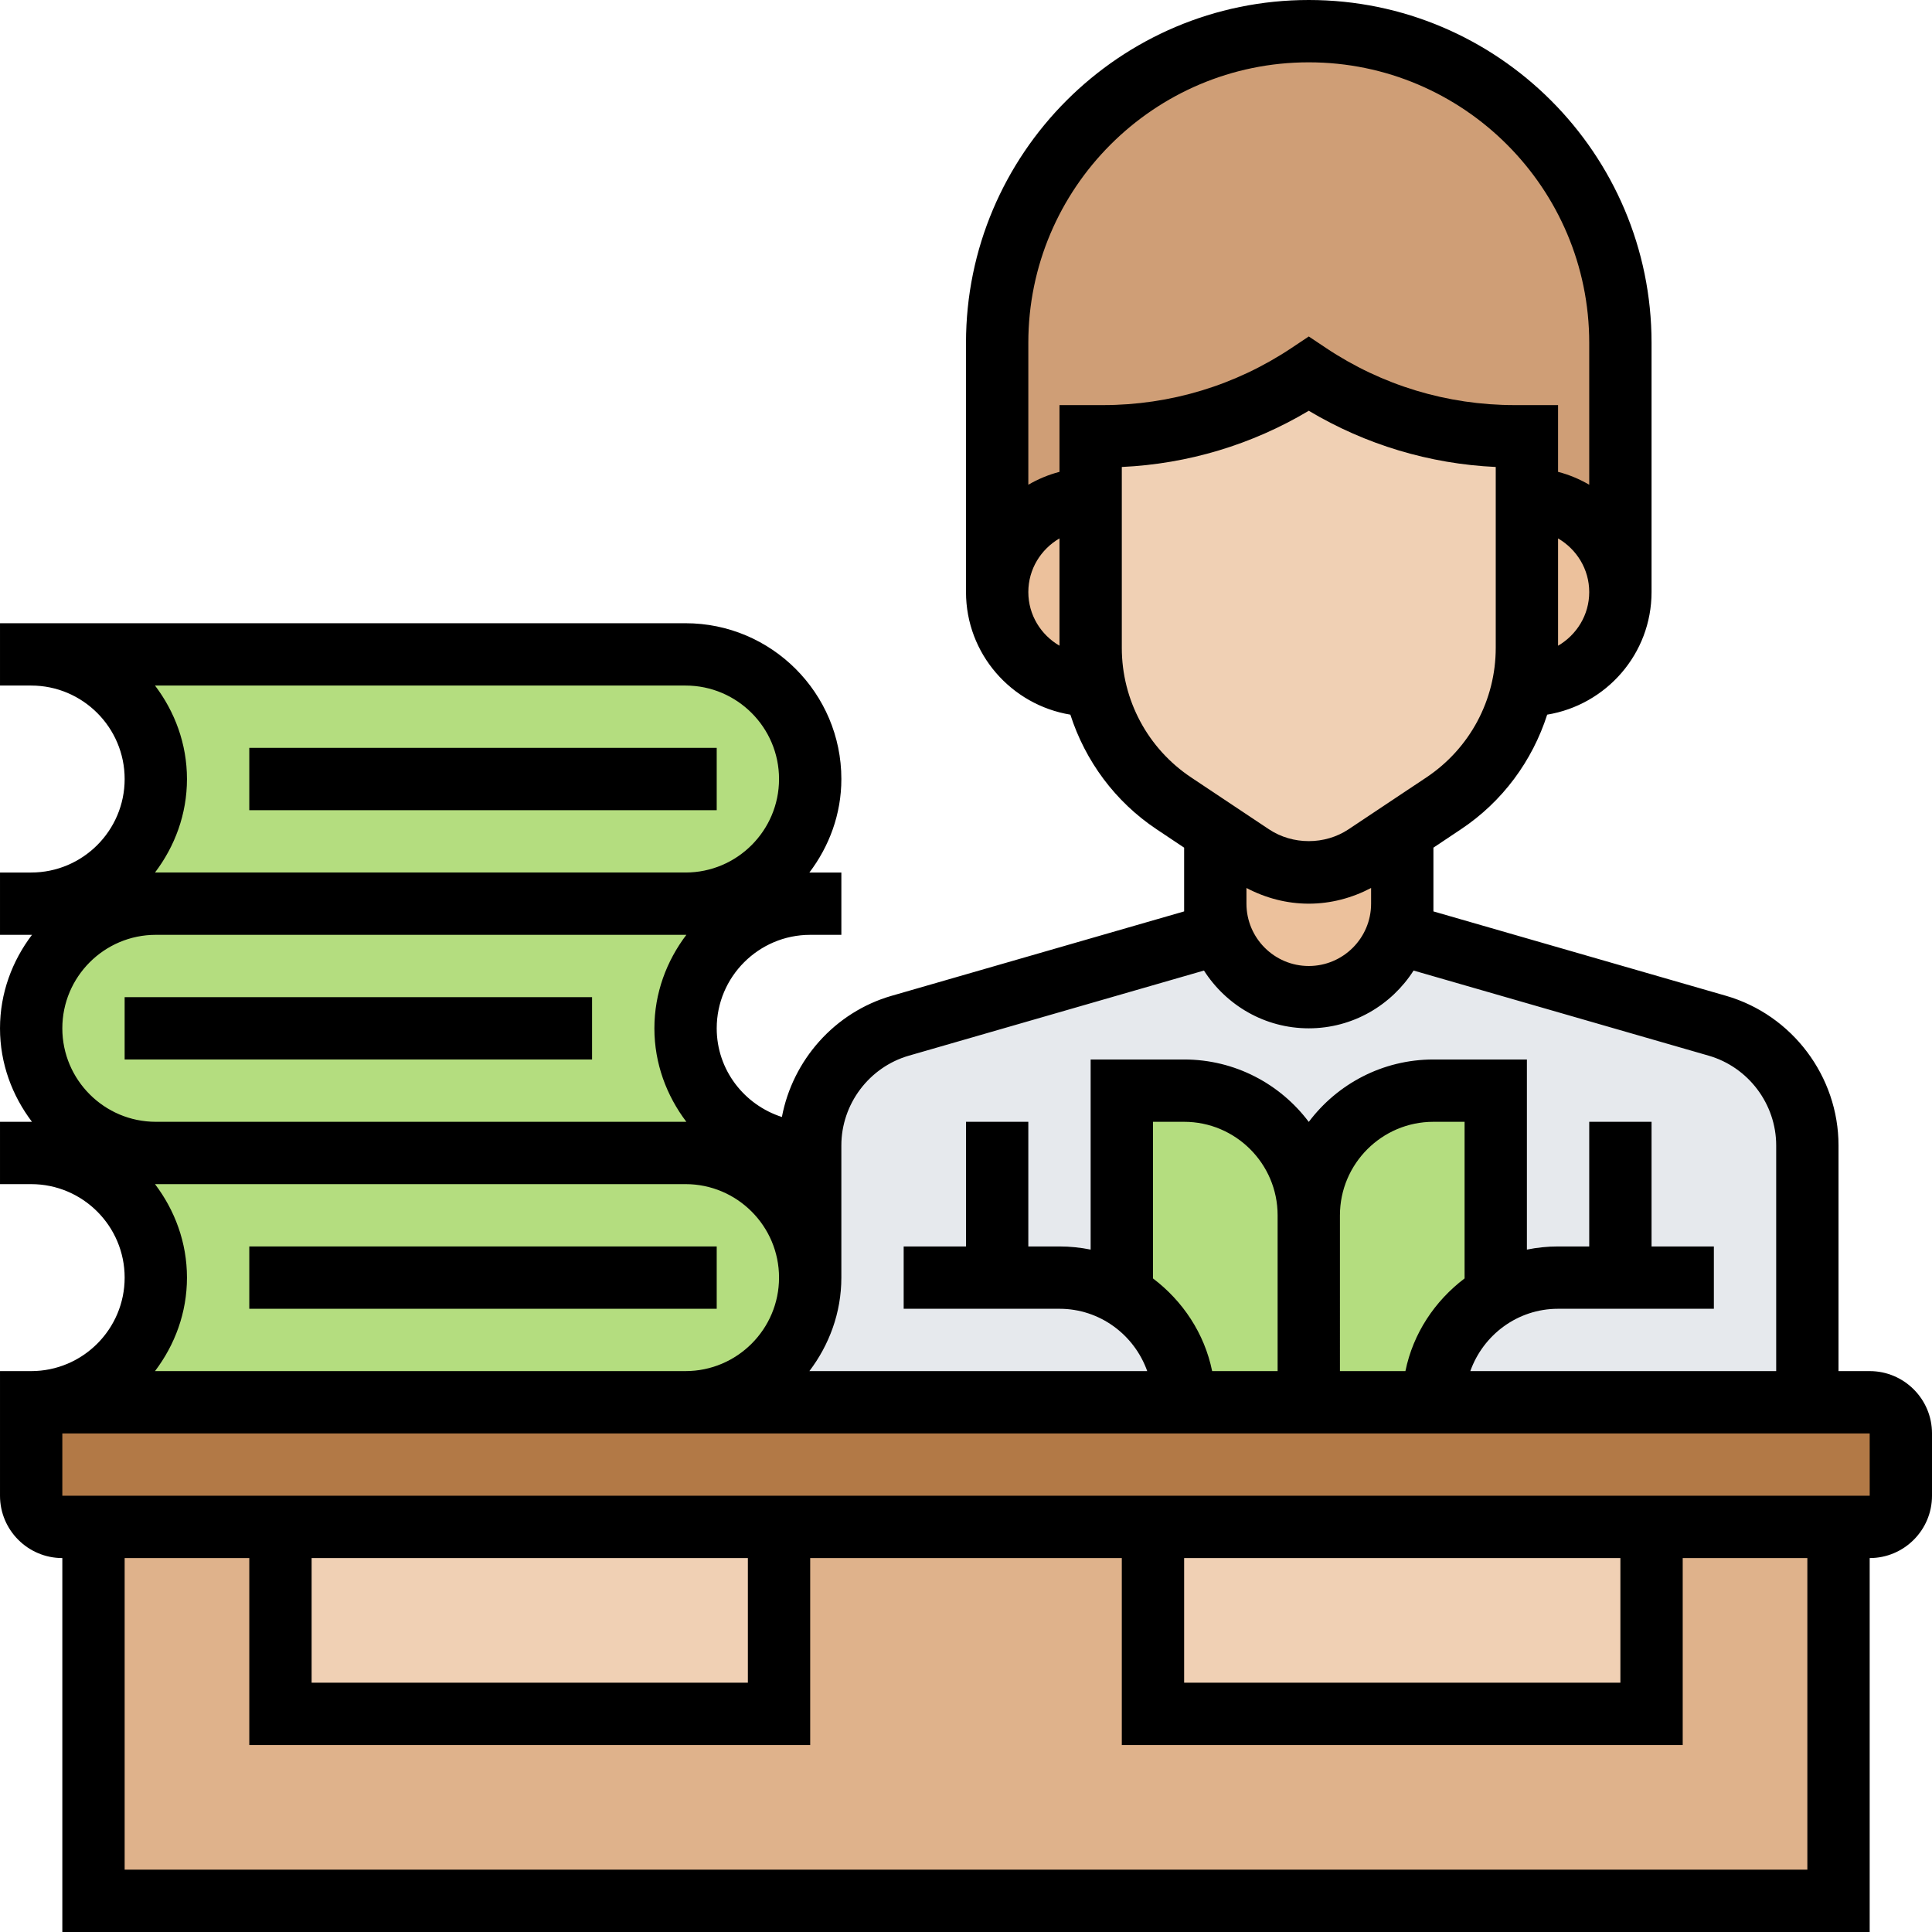 <svg height="496pt" viewBox="0 0 496 496" width="496pt" xmlns="http://www.w3.org/2000/svg"><path d="m176 168c17.68 0 32 14.32 32 32 0 8.801-3.602 16.801-9.359 22.641-5.84 5.758-13.84 9.359-22.641 9.359h-168c8.801 0 16.801-3.602 22.641-9.359 5.758-5.84 9.359-13.84 9.359-22.641 0-17.68-14.32-32-32-32zm0 0" fill="#b4dd7f"/><path d="m24 392h448v96h-448zm0 0" fill="#dfb28b"/><path d="m185.359 286.641c5.84 5.758 13.84 9.359 22.641 9.359h-168c-8.801 0-16.801-3.602-22.641-9.359-5.758-5.84-9.359-13.84-9.359-22.641 0-17.68 14.32-32 32-32h168c-17.68 0-32 14.32-32 32 0 8.801 3.602 16.801 9.359 22.641zm0 0" fill="#b4dd7f"/><path d="m176 296c17.68 0 32 14.32 32 32 0 8.801-3.602 16.801-9.359 22.641-5.84 5.758-13.84 9.359-22.641 9.359h-168c8.801 0 16.801-3.602 22.641-9.359 5.758-5.84 9.359-13.84 9.359-22.641 0-17.68-14.32-32-32-32zm0 0" fill="#b4dd7f"/><path d="m296 392h128v48h-128zm0 0" fill="#f0d0b4"/><path d="m72 392h128v48h-128zm0 0" fill="#f0d0b4"/><path d="m488 368v16c0 4.398-3.602 8-8 8h-464c-4.398 0-8-3.602-8-8v-16c0-4.398 3.602-8 8-8h464c4.398 0 8 3.602 8 8zm0 0" fill="#b27946"/><path d="m440.879 263.359-80.879-23.359v-8c0 6.641-2.719 12.641-7.039 16.961-4.32 4.32-10.32 7.039-16.961 7.039-13.281 0-24-10.719-24-24v8l-80.879 23.359c-13.68 3.922-23.121 16.48-23.121 30.719v33.922c0 8.801-3.602 16.801-9.359 22.641-5.84 5.758-13.84 9.359-22.641 9.359h288v-65.922c0-14.238-9.441-26.797-23.121-30.719zm0 0" fill="#e6e9ed"/><path d="m384 332 .152.238c-9.672 5.441-16.152 15.84-16.152 27.762h-32v-48c0-17.68 14.32-32 32-32h16zm0 0" fill="#b4dd7f"/><path d="m336 312v48h-32c0-11.84-6.398-22.16-16-27.68v-52.32h16c17.68 0 32 14.32 32 32zm0 0" fill="#b4dd7f"/><g fill="#ecc19c"><path d="m360 213.359v18.641c0 6.641-2.719 12.641-7.039 16.961-4.32 4.32-10.32 7.039-16.961 7.039-13.281 0-24-10.719-24-24v-18.641l9.359 6.242c4.32 2.879 9.441 4.398 14.641 4.398s10.32-1.52 14.641-4.398zm0 0"/><path d="m392 166.32v-38.32c6.641 0 12.641 2.719 16.961 7.039 4.32 4.32 7.039 10.32 7.039 16.961 0 13.281-10.719 24-24 24h-.961c.641-3.199.961-6.398.961-9.68zm0 0"/><path d="m280 166.32c0 3.281.32 6.48.961 9.68h-.961c-6.641 0-12.641-2.719-16.961-7.039-4.32-4.32-7.039-10.32-7.039-16.961 0-13.281 10.719-24 24-24zm0 0"/></g><path d="m392 128v38.32c0 3.281-.32 6.48-.961 9.68-2.559 12.238-9.758 23.199-20.398 30.238l-10.641 7.121-9.359 6.242c-4.32 2.879-9.441 4.398-14.641 4.398s-10.32-1.52-14.641-4.398l-9.359-6.242-10.641-7.121c-10.641-7.039-17.832-18-20.398-30.238-.641-3.199-.961-6.398-.961-9.68v-54.32h3.121c18.879 0 37.199-5.602 52.879-16 15.68 10.398 34 16 52.879 16h3.121zm0 0" fill="#f0d0b4"/><path d="m416 88v64c0-6.641-2.719-12.641-7.039-16.961-4.32-4.32-10.32-7.039-16.961-7.039v-16h-3.121c-18.879 0-37.199-5.602-52.879-16-15.68 10.398-34 16-52.879 16h-3.121v16c-13.281 0-24 10.719-24 24v-64c0-44.16 35.84-80 80-80 22.078 0 42.078 8.961 56.559 23.441 14.48 14.48 23.441 34.48 23.441 56.559zm0 0" fill="#cf9e76"/><path d="m64 320h120v16h-120zm0 0"/><path d="m64 192h120v16h-120zm0 0"/><path d="m32 256h120v16h-120zm0 0"/><path d="m480 352h-8v-57.93c0-17.719-11.887-33.527-28.91-38.43l-75.09-21.656v-16.367l7.062-4.715c10.691-7.117 18.328-17.559 22.145-29.43 15.168-2.504 26.793-15.609 26.793-31.473v-64c0-48.52-39.48-88-88-88s-88 39.48-88 88v64c0 15.863 11.625 28.969 26.793 31.473 3.824 11.871 11.465 22.312 22.145 29.43l7.062 4.715v16.367l-75.09 21.664c-14.629 4.215-25.414 16.504-28.176 31.113-9.664-3.105-16.734-12.074-16.734-22.762 0-13.23 10.77-24 24-24h8v-16h-8.207c5.078-6.703 8.207-14.961 8.207-24 0-22.055-17.945-40-40-40h-176v16h8c13.23 0 24 10.77 24 24s-10.77 24-24 24h-8v16h8.207c-5.078 6.703-8.207 14.961-8.207 24s3.129 17.297 8.207 24h-8.207v16h8c13.23 0 24 10.77 24 24s-10.77 24-24 24h-8v32c0 8.824 7.176 16 16 16v96h464v-96c8.824 0 16-7.176 16-16v-16c0-8.824-7.176-16-16-16zm-80-186.223v-27.547c4.762 2.777 8 7.883 8 13.777 0 5.895-3.238 10.992-8 13.77zm-136-13.777c0-5.895 3.238-11 8-13.777v27.547c-4.762-2.77-8-7.875-8-13.77zm19.16-48h-11.16v17.137c-2.848.742-5.52 1.863-8 3.312v-36.449c0-39.695 32.297-72 72-72s72 32.305 72 72v36.449c-2.48-1.449-5.152-2.578-8-3.312v-17.137h-11.16c-17.289 0-34.023-5.062-48.406-14.656l-4.434-2.961-4.441 2.961c-14.383 9.594-31.109 14.656-48.398 14.656zm4.84 62.312v-46.426c16.984-.789 33.406-5.727 48-14.43 14.594 8.703 31.016 13.641 48 14.43v46.426c0 13.398-6.656 25.84-17.816 33.281l-19.969 13.309c-6.078 4.051-14.359 4.051-20.438 0l-19.969-13.309c-11.152-7.434-17.809-19.883-17.809-33.281zm32 61.656c4.938 2.598 10.375 4.031 16 4.031s11.062-1.434 16-4.031v4.031c0 8.824-7.176 16-16 16s-16-7.176-16-16zm-86.648 43.047 75.738-21.848c5.688 8.887 15.59 14.832 26.91 14.832s21.223-5.945 26.91-14.832l75.738 21.848c10.215 2.945 17.352 12.426 17.352 23.055v57.93h-78.527c3.312-9.289 12.113-16 22.527-16h40v-16h-16v-32h-16v32h-8c-2.734 0-5.414.281-8 .809v-48.809h-24c-13.07 0-24.695 6.305-32 16.023-7.305-9.719-18.93-16.023-32-16.023h-24v48.809c-2.586-.527-5.266-.809-8-.809h-8v-32h-16v32h-16v16h40c10.414 0 19.215 6.711 22.527 16h-86.734c5.078-6.703 8.207-14.961 8.207-24v-33.93c0-10.629 7.137-20.109 17.352-23.055zm77.84 80.984c-1.977-9.703-7.566-18.023-15.191-23.793v-40.207h8c13.23 0 24 10.77 24 24v40zm32.809-40c0-13.23 10.77-24 24-24h8v40.207c-7.625 5.77-13.215 14.098-15.191 23.793h-16.809zm-304.207-136h136.207c13.23 0 24 10.77 24 24s-10.77 24-24 24h-136.207c5.078-6.703 8.207-14.961 8.207-24s-3.129-17.297-8.207-24zm-23.793 88c0-13.23 10.77-24 24-24h136.207c-5.078 6.703-8.207 14.961-8.207 24s3.129 17.297 8.207 24h-136.207c-13.23 0-24-10.77-24-24zm24 40h136c13.23 0 24 10.77 24 24s-10.77 24-24 24h-136.207c5.078-6.703 8.207-14.961 8.207-24s-3.129-17.297-8.207-24zm424 176h-432v-80h32v48h144v-48h80v48h144v-48h32zm-384-80h112v32h-112zm224 0h112v32h-112zm-288-16v-16h464l.008 16zm0 0"/></svg>